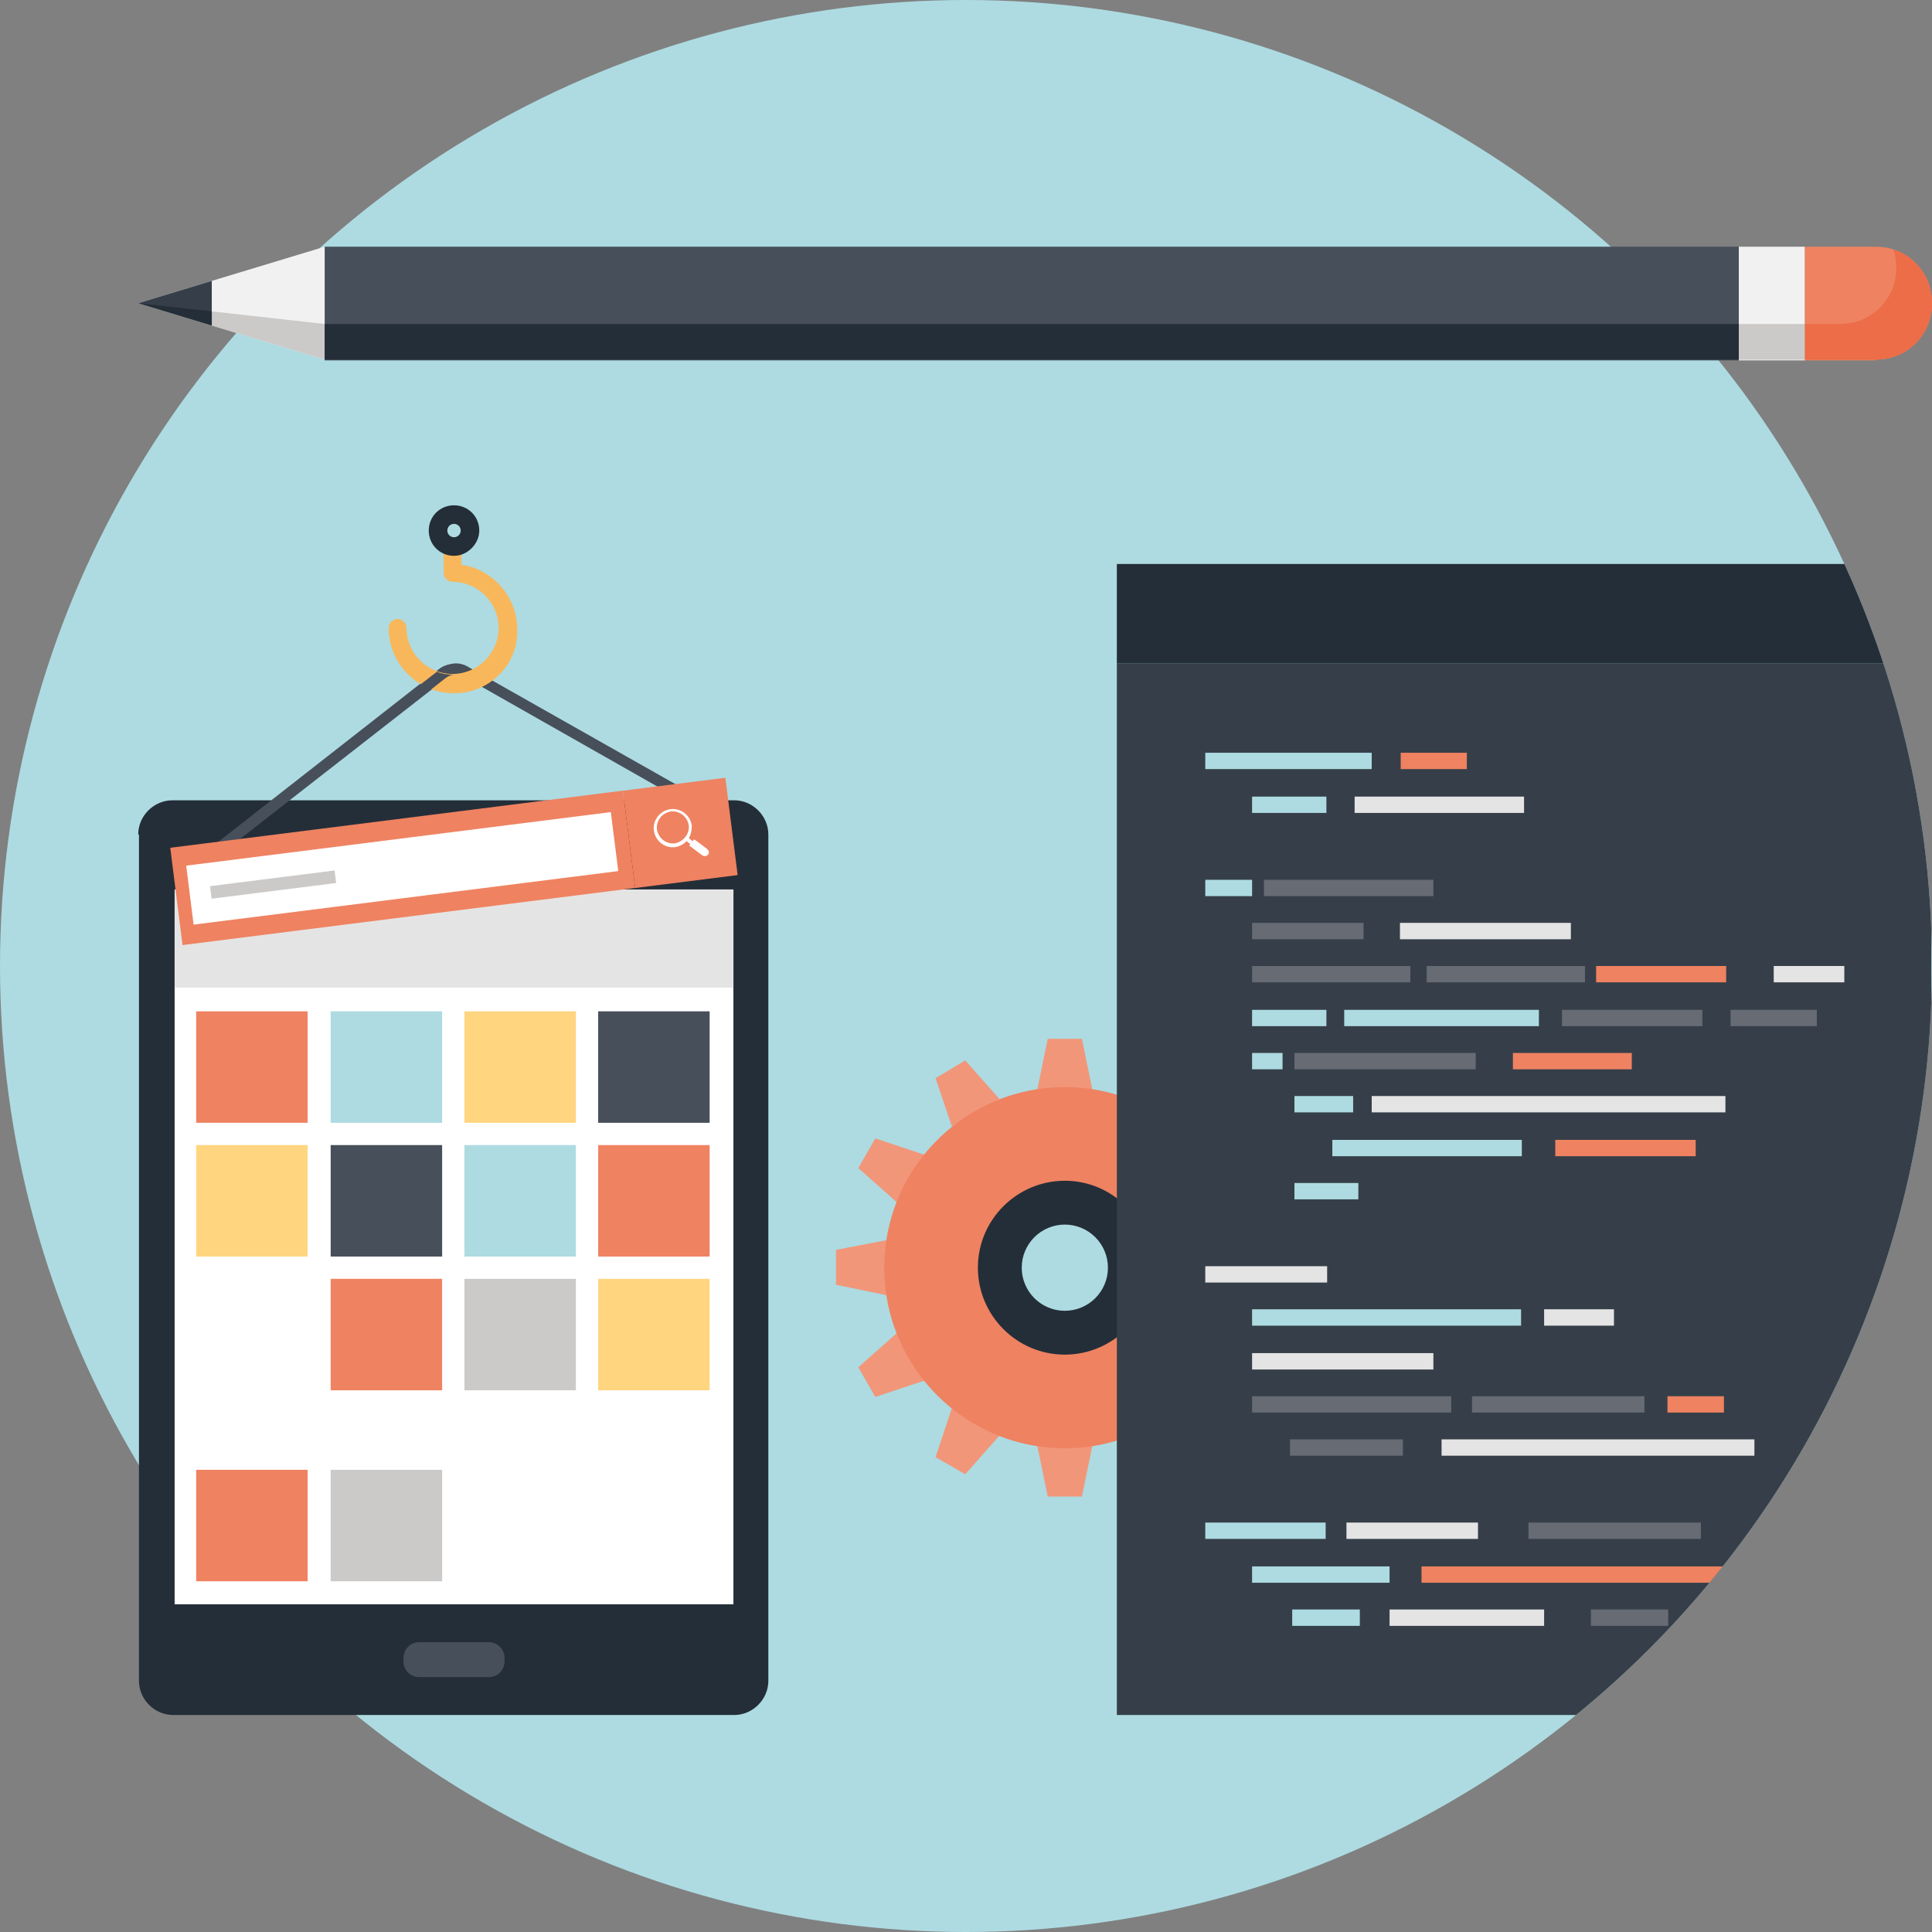 <svg xmlns="http://www.w3.org/2000/svg" xmlns:xlink="http://www.w3.org/1999/xlink" id="Layer_1" viewBox="0 0 260 260" width="260" height="260">
    <rect x="0" y="0" width="260" height="260" fill="#808080" stroke="none"/>
    <style>
        .s0{fill:#addbe1}.s1{fill:#f1f1f2}.s2{fill:#cbcac9}.s3{fill:#474f5a}.s4{fill:#242e38}.s5{fill:#ef8261}.s6{fill:#f2967a}.s7{fill:#fff}.s8{fill:#ffd580}.s9{fill:#addbe1}.s9,.s10{clip-path:url(#SVGID_2_)}.s10{fill:#ef8261}.s11{fill:#666b74}.s11,.s12{clip-path:url(#SVGID_2_)}.s12{fill:#e5e4e4}.wheel{-webkit-animation:upIt 5s linear normal infinite;animation:upIt 5s linear normal infinite}@-webkit-keyframes upIt{0%{-webkit-transform:translateY(0)}50%,70%{-webkit-transform:translateY(20px)}90%{-webkit-transform:translateY(0)}}@keyframes upIt{0%{transform:translateY(0)}50%,70%{transform:translateY(20px)}90%{transform:translateY(0)}}
    </style>
    <circle cx="130" cy="130" r="130" fill="#ADDBE1"/>
    <path fill="#F1F1F2" d="M43.7 48.4l-25.1-7.6 25.1-7.6z"/>
    <path fill="#CBCAC9" d="M18.6 40.8l25.1 7.6v-4.8z"/>
    <path fill="#474F5A" d="M43.7 33.2H234v15.3H43.7z"/>
    <path fill="#242E38" d="M43.7 43.6H234v4.8H43.7z"/>
    <path fill="#363F49" d="M28.5 43.8l-9.9-3 9.9-3z"/>
    <path fill="#242E38" d="M28.5 43.8l-9.9-3 9.9 1.1z"/>
    <path fill="#F1F1F2" d="M234 33.2h8.9v15.3H234z"/>
    <path fill="#CBCAC9" d="M234 43.6h8.9v4.8H234z"/>
    <path d="M252.4 48.4c2 0 3.9-.7 5.4-2.2 1.5-1.5 2.2-3.4 2.2-5.4 0-2-.7-3.9-2.2-5.4-1.5-1.5-3.4-2.2-5.4-2.2h-9.5v15.3h9.5z" fill="#EF8261"/>
    <path d="M257.8 35.4c-.9-.9-1.9-1.5-3-1.8.3.8.4 1.6.4 2.4 0 2-.7 3.9-2.2 5.4-1.5 1.5-3.4 2.2-5.4 2.2h-4.7v4.8h9.5c2 0 3.9-.7 5.4-2.2 1.5-1.5 2.2-3.4 2.2-5.4 0-1.9-.7-3.9-2.2-5.4z" fill="#EC6D48"/>
    <path fill="#F2967A" d="M145.6 139.8H141l-1.4 6.8h7.4zM129.9 142.7l-4 2.4 2.2 6.5 6.4-3.7zM117.8 153.2l-2.3 4 5.2 4.6 3.7-6.4zM112.5 168.2v4.7l6.8 1.4v-7.4zM115.5 184l2.3 4 6.6-2.2-3.7-6.4zM125.9 196.1l4 2.3 4.6-5.2-6.4-3.7zM141 201.4h4.6l1.4-6.8h-7.4zM156.7 198.4l4-2.3-2.2-6.6-6.4 3.7zM168.8 188l2.3-4-5.2-4.6-3.7 6.4zM174.1 172.9v-4.7l-6.8-1.3v7.4zM171.1 157.2l-2.3-4-6.6 2.2 3.7 6.4zM160.7 145.1l-4-2.4-4.6 5.2 6.4 3.7z"/>
    <path d="M143.3 146.3c-13.4 0-24.3 10.9-24.3 24.3s10.9 24.3 24.3 24.3 24.3-10.9 24.3-24.3-10.9-24.3-24.3-24.3zm0 31a6.7 6.7 0 1 1 0-13.4 6.7 6.7 0 0 1 0 13.4z" fill="#EF8261"/>
    <path d="M143.3 158.9c-6.4 0-11.7 5.2-11.7 11.7 0 6.4 5.2 11.7 11.7 11.7 6.4 0 11.7-5.2 11.7-11.7-.1-6.5-5.3-11.7-11.7-11.7zm0 17.5c-3.2 0-5.8-2.6-5.8-5.8 0-3.2 2.6-5.8 5.8-5.8 3.2 0 5.8 2.6 5.8 5.8 0 3.2-2.6 5.8-5.8 5.8z" fill="#242E38"/>
    <g class="wheel">
        <path d="M18.6 112.3c0-2.5 2.1-4.6 4.6-4.6h75.6c2.5 0 4.6 2.1 4.6 4.6v113.9c0 2.5-2.1 4.6-4.6 4.6H23.3c-2.5 0-4.6-2.1-4.6-4.6V112.3z" fill="#242E38"/>
        <path d="M56.4 225.7c-1.1 0-2.1-.9-2.1-2.1v-.5c0-1.1.9-2.1 2.1-2.1h9.4c1.1 0 2.1.9 2.1 2.1v.5c0 1.1-.9 2.1-2.1 2.1h-9.4zM61.1 115.8c-1.2 0-2.1-.9-2.1-2.1 0-1.2.9-2.1 2.1-2.1 1.2 0 2.1 1 2.1 2.1 0 1.2-1 2.1-2.1 2.1z" fill="#474F5A"/>
        <path d="M61.1 114.6c-.5 0-.9-.4-.9-.9s.4-.9.9-.9.9.4.9.9-.4.9-.9.9z" fill="#D9D9D8"/>
        <path fill="#FFF" d="M23.5 119.7h75.2v96.2H23.5z"/>
        <path fill="#EF8261" d="M26.4 136.1h15v15h-15z"/>
        <path fill="#ADDBE1" d="M44.5 136.1h15v15h-15z"/>
        <path fill="#FFD580" d="M62.5 136.1h15v15h-15z"/>
        <path fill="#474F5A" d="M80.5 136.1h15v15h-15z"/>
        <path fill="#FFD580" d="M26.4 154.1h15v15h-15z"/>
        <path fill="#474F5A" d="M44.5 154.1h15v15h-15z"/>
        <path fill="#ADDBE1" d="M62.5 154.1h15v15h-15z"/>
        <path fill="#EF8261" d="M80.5 154.1h15v15h-15zM44.5 172.1h15v15h-15z"/>
        <path fill="#CBCAC9" d="M62.5 172.1h15v15h-15z"/>
        <path fill="#FFD580" d="M80.5 172.1h15v15h-15z"/>
        <path fill="#EF8261" d="M26.4 197.8h15v15h-15z"/>
        <path fill="#CBCAC9" d="M44.5 197.8h15v15h-15z"/>
        <path fill="#E5E4E4" d="M23.5 119.7h75.2v13.2H23.5z"/>
        <path d="M29.6 114.8c-.2 0-.4-.1-.6-.3-.2-.3-.2-.7.1-1L59 90.1c.6-.5 1.3-.7 2-.8.7-.1 1.5.1 2.1.5l28.1 15.9c.3.2.5.6.3 1-.2.3-.6.5-1 .3l-28-15.9c-.4-.2-.8-.3-1.3-.3s-.9.2-1.2.5l-30 23.4c-.1.1-.3.1-.4.1z" fill="#474F5A"/>
        <path fill="#EF8261" d="M22.912 114.09l60.915-7.69 1.652 13.097-60.915 7.687z"/>
        <path fill="#FFF" d="M82.202 109.29l1 7.936-57.145 7.206-1-7.937z"/>
        <path fill="#CBCAC9" d="M28.26 119.257l16.766-2.114.213 1.687-16.767 2.114z"/>
        <path fill="#EF8261" d="M83.826 106.41l13.79-1.742 1.653 13.096-13.79 1.74z"/>
        <path d="M95.1 114.2l-1.6-1.2h-.1c-.1 0-.1 0-.1.1l-.1.1-.5-.4c.3-.5.4-1.1.4-1.7-.2-1.4-1.5-2.4-2.9-2.2-1.4.2-2.4 1.5-2.2 2.9.2 1.4 1.5 2.4 2.9 2.2.6-.1 1.1-.4 1.5-.8l.5.4-.1.1v.1c0 .1 0 .1.1.1l1.6 1.2c.1.1.3.1.4.1.2 0 .3-.1.4-.2.1-.1.1-.3.1-.4-.1-.2-.2-.3-.3-.4zm-4.3-.7c-1.2.1-2.2-.7-2.4-1.9-.1-1.2.7-2.2 1.9-2.4 1.2-.1 2.2.7 2.4 1.9.1 1.2-.8 2.2-1.9 2.4z" fill="#FFF"/>
        <path d="M61.1 93.3c-4.8 0-8.8-3.9-8.8-8.8 0-.7.6-1.2 1.2-1.2.7 0 1.2.6 1.2 1.2 0 3.4 2.8 6.2 6.2 6.2 3.4 0 6.2-2.8 6.2-6.2 0-3.4-2.8-6.2-6.2-6.2-.7 0-1.2-.6-1.2-1.2v-3.5c0-.7.6-1.2 1.2-1.2.7 0 1.2.6 1.2 1.2V76c4.2.6 7.5 4.3 7.5 8.7.2 4.7-3.7 8.6-8.5 8.6z" fill="#F9B75B"/>
        <path d="M61.1 74.8c-1.9 0-3.4-1.5-3.4-3.4s1.5-3.4 3.4-3.4 3.4 1.5 3.4 3.4c0 1.8-1.6 3.4-3.4 3.4zm0-4.3c-.5 0-.9.4-.9.9s.4.9.9.9.9-.4.9-.9-.4-.9-.9-.9z" fill="#242E38"/>
        <path d="M61.1 90.8c-.4 0-.8.2-1.2.5L58 92.8c-.5-.2-1-.4-1.4-.7l2.2-1.7c.7.3 1.5.4 2.3.4z" fill="#474F5A"/>
    </g>
	
    <path id="look" fill="#666B74">
        <animate 
             attributeName="d" 
             dur="5000ms"
             keySpline="linear"
             repeatCount="indefinite"
             keyTimes="0;0.5;0.7;0.9;1"
             values="M61.1 72.1c-0.4 0-0.7-0.3-0.7-0.7V33.2c0-0.4 0.3-0.7 0.7-0.7 0.4 0 0.7 0.3 0.7 0.7v38.2C61.8 71.8 61.5 72.1 61.1 72.1z;M61.1 92.1c-0.4 0-0.7-0.3-0.7-0.7V33.2c0-0.4 0.3-0.7 0.7-0.7 0.4 0 0.7 0.3 0.7 0.7v38.2C61.8 92.8 61.5 92.1 61.1 92.1z;M61.1 92.1c-0.4 0-0.7-0.3-0.7-0.7V33.2c0-0.4 0.3-0.7 0.7-0.7 0.4 0 0.7 0.3 0.7 0.7v38.2C61.8 92.8 61.5 92.1 61.1 92.1z;M61.1 72.1c-0.4 0-0.7-0.3-0.7-0.7V33.2c0-0.4 0.3-0.7 0.7-0.7 0.4 0 0.7 0.3 0.7 0.7v38.2C61.8 71.8 61.5 72.1 61.1 72.1z;M61.1 72.1c-0.4 0-0.7-0.3-0.7-0.7V33.2c0-0.4 0.3-0.7 0.7-0.7 0.4 0 0.7 0.3 0.7 0.7v38.2C61.8 71.8 61.5 72.1 61.1 72.1z;"/>
    </path>
    <defs>
        <circle id="SVGID_1_" cx="130" cy="130" r="130"/>
    </defs>
    <clipPath id="SVGID_2_">
        <use xlink:href="#SVGID_1_" overflow="visible"/>
    </clipPath>
    <path clip-path="url(#SVGID_2_)" fill="#363f49" d="M150.3 89.3h109.6v141.5H150.3z"/>
    <path class="s9" d="M162.2 101.3h22.4v2.2h-22.4zM162.2 118.4h6.3v2.2h-6.3z"/>
    <path class="s10" d="M188.5 101.3h8.9v2.2h-8.9z"/>
    <path class="s11" d="M170.1 118.4h22.8v2.2h-22.8z"/>
    <path class="s9" d="M168.5 107.2h10v2.2h-10zM168.5 135.9h10v2.2h-10z"/>
    <path class="s12" d="M162.2 170.4h16.4v2.2h-16.4z"/>
    <path class="s9" d="M168.5 141.7h4.1v2.2h-4.1zM180.9 135.9h26.2v2.2h-26.2zM179.3 153.4h25.5v2.2h-25.5zM173.9 216.6h9.1v2.2h-9.1z"/>
    <path class="s12" d="M207.8 176.2h9.4v2.2h-9.4zM181.2 204.9h17.7v2.2h-17.7zM187 216.6h20.8v2.2H187z"/>
    <path class="s10" d="M224.4 187.9h7.6v2.2h-7.6zM209.3 153.4h18.9v2.2h-18.9z"/>
    <path class="s11" d="M210.2 135.9h18.9v2.2h-18.9zM232.9 135.9h11.6v2.2h-11.6zM168.5 124.2h15v2.2h-15zM168.5 130h21.3v2.2h-21.3zM174.2 141.7h24.4v2.2h-24.4z"/>
    <path class="s12" d="M168.5 182.1h24.4v2.2h-24.4z"/>
    <path class="s11" d="M168.5 187.9h26.8v2.2h-26.8z"/>
    <path class="s10" d="M191.3 210.8h47.4v2.2h-47.4z"/>
    <path class="s11" d="M214.1 216.6h10.4v2.2h-10.4zM198.1 187.9h23.2v2.2h-23.2zM205.7 204.9h23.2v2.2h-23.2z"/>
    <path class="s9" d="M174.2 147.5h7.9v2.2h-7.9zM174.2 159.2h8.6v2.2h-8.6zM168.5 176.2h36.2v2.2h-36.2zM162.2 204.9h16.2v2.2h-16.2zM168.5 210.8H187v2.2h-18.5z"/>
    <path class="s12" d="M184.6 147.5h47.6v2.2h-47.6z"/>
    <path class="s11" d="M173.6 193.7h15.2v2.2h-15.2z"/>
    <path class="s12" d="M194 193.7h42.1v2.2H194z"/>
    <path class="s10" d="M203.6 141.7h16v2.2h-16z"/>
    <path class="s11" d="M192 130h21.3v2.2H192z"/>
    <path class="s10" d="M214.8 130h17.5v2.2h-17.5z"/>
    <path class="s12" d="M238.7 130h9.5v2.2h-9.5zM188.4 124.2h23v2.2h-23zM182.3 107.2h22.8v2.2h-22.8z"/>
    <path clip-path="url(#SVGID_2_)" fill="#242e38" d="M150.3 75.9h109.6v13.4H150.3z"/>
</svg>
